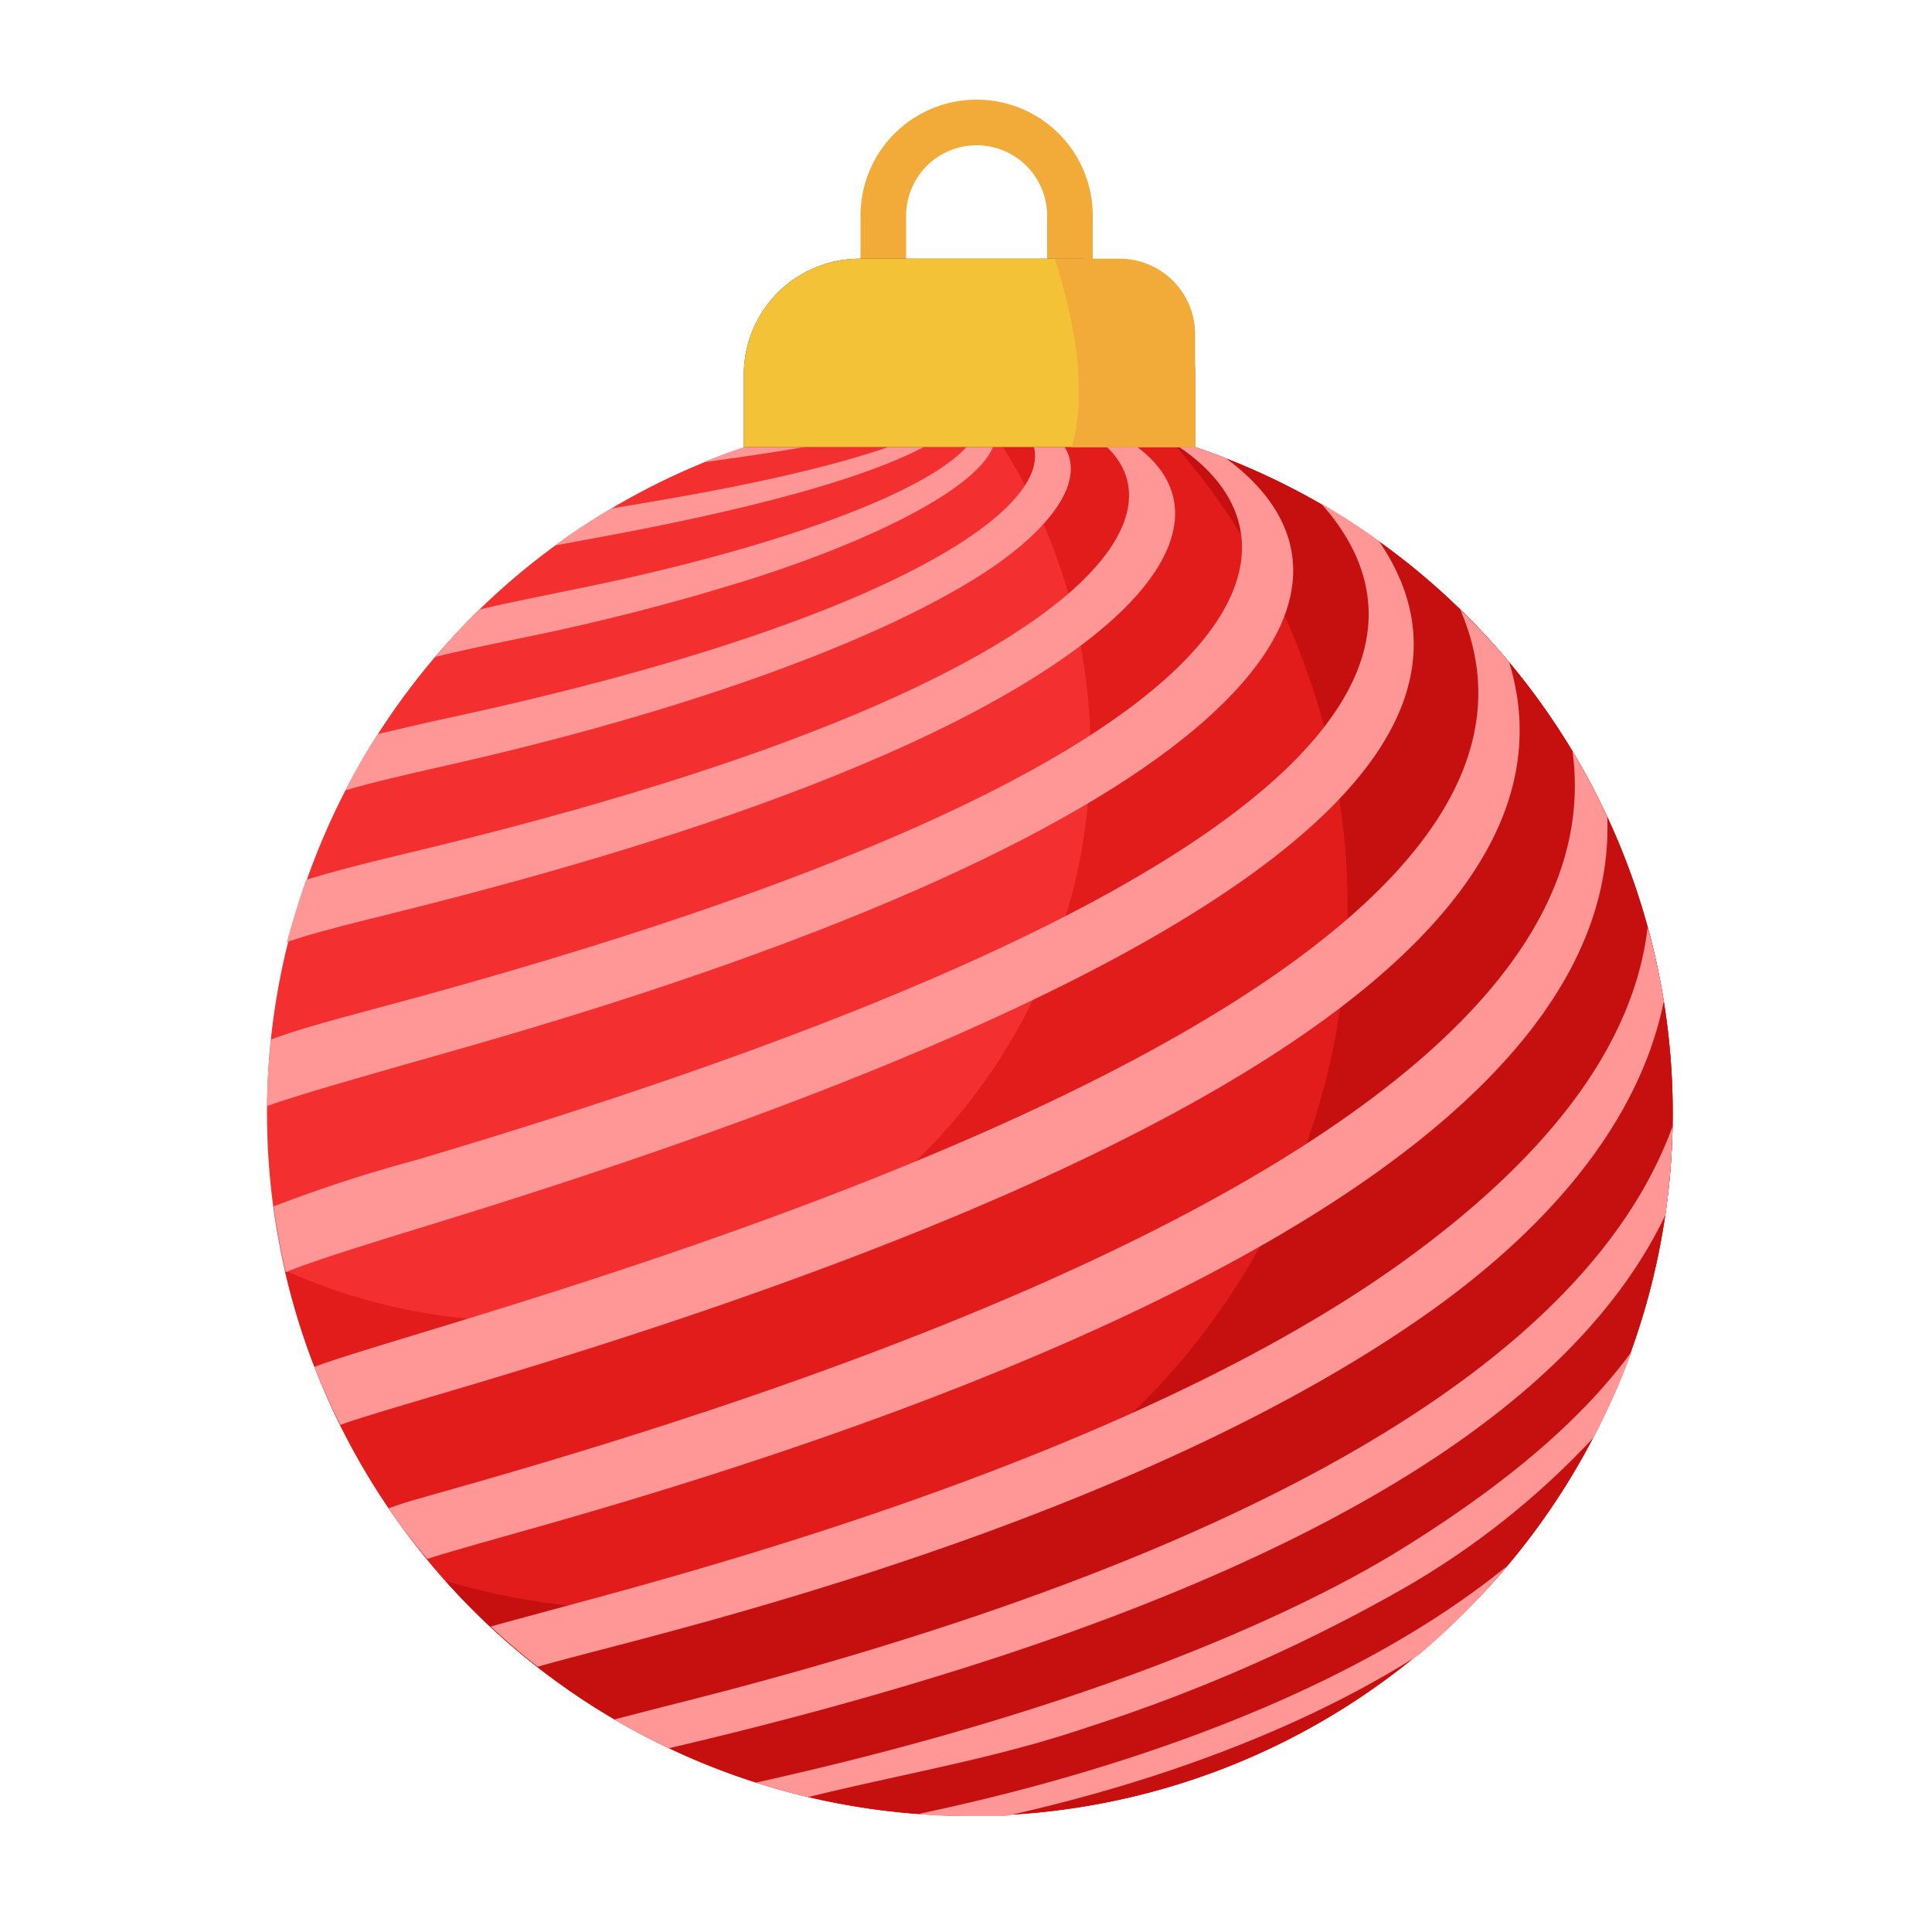<svg xmlns="http://www.w3.org/2000/svg" xmlns:xlink="http://www.w3.org/1999/xlink" width="100%" viewBox="0 0 100 100">
      <g>
        <circle cx="50.2" cy="57.61" r="36.38" fill="#f42f2f"/>
        <path d="M50.61,21.23A29.53,29.53,0,0,1,14.74,65.75,36.38,36.38,0,1,0,50.61,21.23Z" fill="#e21b1b"/>
        <path d="M60.53,22.72A36.39,36.39,0,0,1,23.06,81.83,36.38,36.38,0,1,0,60.53,22.72Z" fill="#c61010"/>
        <g>
          <path d="M48.83,21.26A77,77,0,0,1,40,22.67a36.65,36.65,0,0,0-3.61,1.26c5.68-.77,9.76-1.51,12.93-2.69Z" fill="#ff9797"/>
          <path d="M50.1,21.23h-.24c-3,2.52-13.3,4.26-16.79,4.85l-1.44.24c-1,.59-2,1.23-2.89,1.91l2.38-.44C45.92,25.05,49.46,22.61,50.1,21.23Z" fill="#ff9797"/>
          <path d="M39,29.93c8.38-2.69,14.82-6.44,11.74-8.69h-.28c1.58,2.58-7.33,6.58-21,9.32-2,.41-3.53.72-4.68,1A33.59,33.59,0,0,0,22.54,34c1.17-.29,2.66-.61,4.57-1A117.67,117.67,0,0,0,39,29.93Z" fill="#ff9797"/>
          <path d="M51.36,29.37c4.43-3.05,6.08-6.58.61-8.1l-.58,0C57.59,23.61,51.25,31,23.94,37c-2,.42-3.36.76-4.4,1-.6.94-1.16,1.91-1.67,2.91,1.34-.4,3.12-.81,5.24-1.29C35.73,36.78,46,33,51.36,29.37Z" fill="#ff9797"/>
          <path d="M56.12,33.28c7.09-5.4,5.48-9.78-.3-11.62-.63-.1-1.28-.18-1.93-.25C63.17,23.9,61,34.66,21,44.18c-2.37.56-4,1-5.16,1.36-.37,1.05-.69,2.13-1,3.23,1-.36,2.37-.72,4-1.13C26.37,45.78,46.21,40.83,56.12,33.28Z" fill="#ff9797"/>
          <path d="M63.46,23.72c-1.06-.41-2.15-.78-3.27-1.1,8.23,4.59,8.24,16.5-40.63,29.55-2.63.7-4.38,1.19-5.54,1.64-.12,1.13-.18,2.28-.2,3.44,1.59-.57,4.55-1.42,10.13-3C64.57,42.65,72.78,30.63,63.46,23.72Z" fill="#ff9797"/>
          <path d="M71.37,28a35.34,35.34,0,0,0-3-1.95c5.92,6.61,5,18.62-46.86,34a74.43,74.43,0,0,0-7.34,2.39c.15,1.15.36,2.29.62,3.41,1.38-.57,3.85-1.34,8.14-2.66C62.66,50.94,78.94,39.11,71.37,28Z" fill="#ff9797"/>
          <path d="M78.11,34.27a36.19,36.19,0,0,0-2.53-2.72c8.09,18.61-38.45,32.78-54.23,37.58-2.66.81-4.18,1.28-5.08,1.62a33.23,33.23,0,0,0,1.35,3c1-.36,2.77-.88,5.83-1.79C63.8,60.06,82.15,47.38,78.11,34.27Z" fill="#ff9797"/>
          <path d="M83.19,42.27a35.57,35.57,0,0,0-1.8-3.4c2.34,17.07-28.95,29.9-56.8,37.87-2.25.65-3.62,1-4.47,1.33.61.9,1.27,1.78,2,2.62C23,80.4,24.42,80,27,79.27,53.69,71.8,83.87,59.51,83.19,42.27Z" fill="#ff9797"/>
          <path d="M73.57,68.2c5.28-3.67,11.09-9.2,12.55-16.38A35,35,0,0,0,85.28,48C84.57,54.07,80.14,60,72.07,65.69c-13.66,9.58-35,15.34-43,17.5-1.85.5-3,.81-3.67,1,.78.73,1.59,1.42,2.43,2.08.7-.2,1.74-.48,3.4-.91C39,83.34,59.6,77.92,73.57,68.2Z" fill="#ff9797"/>
          <path d="M34.58,88.28,31.79,89a31.53,31.53,0,0,0,2.82,1.49l1.19-.28c28.06-6.72,44.94-15.88,50.4-27.32a36.43,36.43,0,0,0,.37-4.59C82.12,70.56,64.42,80.82,34.58,88.28Z" fill="#ff9797"/>
          <path d="M72.83,80C69.26,82.26,59,87.86,39.12,92.27q1.32.42,2.7.75c4.81-1.19,9.72-2,14.42-3.6a86.69,86.69,0,0,0,16.31-7.15,41.84,41.84,0,0,0,9.92-7.85,35.11,35.11,0,0,0,2-4.48C81.92,73.42,78.13,76.68,72.83,80Z" fill="#ff9797"/>
          <path d="M50.2,94c.62,0,1.23,0,1.84,0,6-1.33,14.33-3.85,21.41-8.35A36.82,36.82,0,0,0,78,81.06C68.8,88.56,55.15,92.3,47.53,93.89,48.41,94,49.3,94,50.2,94Z" fill="#ff9797"/>
        </g>
        <g>
          <path d="M50.54,5.16h0a6,6,0,0,0-6,6v3.21h2.36V11.17a3.65,3.65,0,1,1,7.3,0v3.21h2.36V11.17A6,6,0,0,0,50.54,5.16Z" fill="#f2ab38"/>
          <g>
            <path d="M44.5,13.39H55.86a6,6,0,0,1,6,6v3.75a0,0,0,0,1,0,0H38.5a0,0,0,0,1,0,0V19.4A6,6,0,0,1,44.5,13.39Z" fill="#353232"/>
            <path d="M44.5,13.39H55.86a6,6,0,0,1,6,6v3.75a0,0,0,0,1,0,0H38.5a0,0,0,0,1,0,0V19.4A6,6,0,0,1,44.5,13.39Z" fill="#f4c237"/>
            <path d="M55.47,23.15h6.39V17.3A3.91,3.91,0,0,0,58,13.39h-3.4C55.38,15.84,56.4,19.93,55.47,23.15Z" fill="#f2ab38"/>
          </g>
        </g>
      </g>
</svg>

